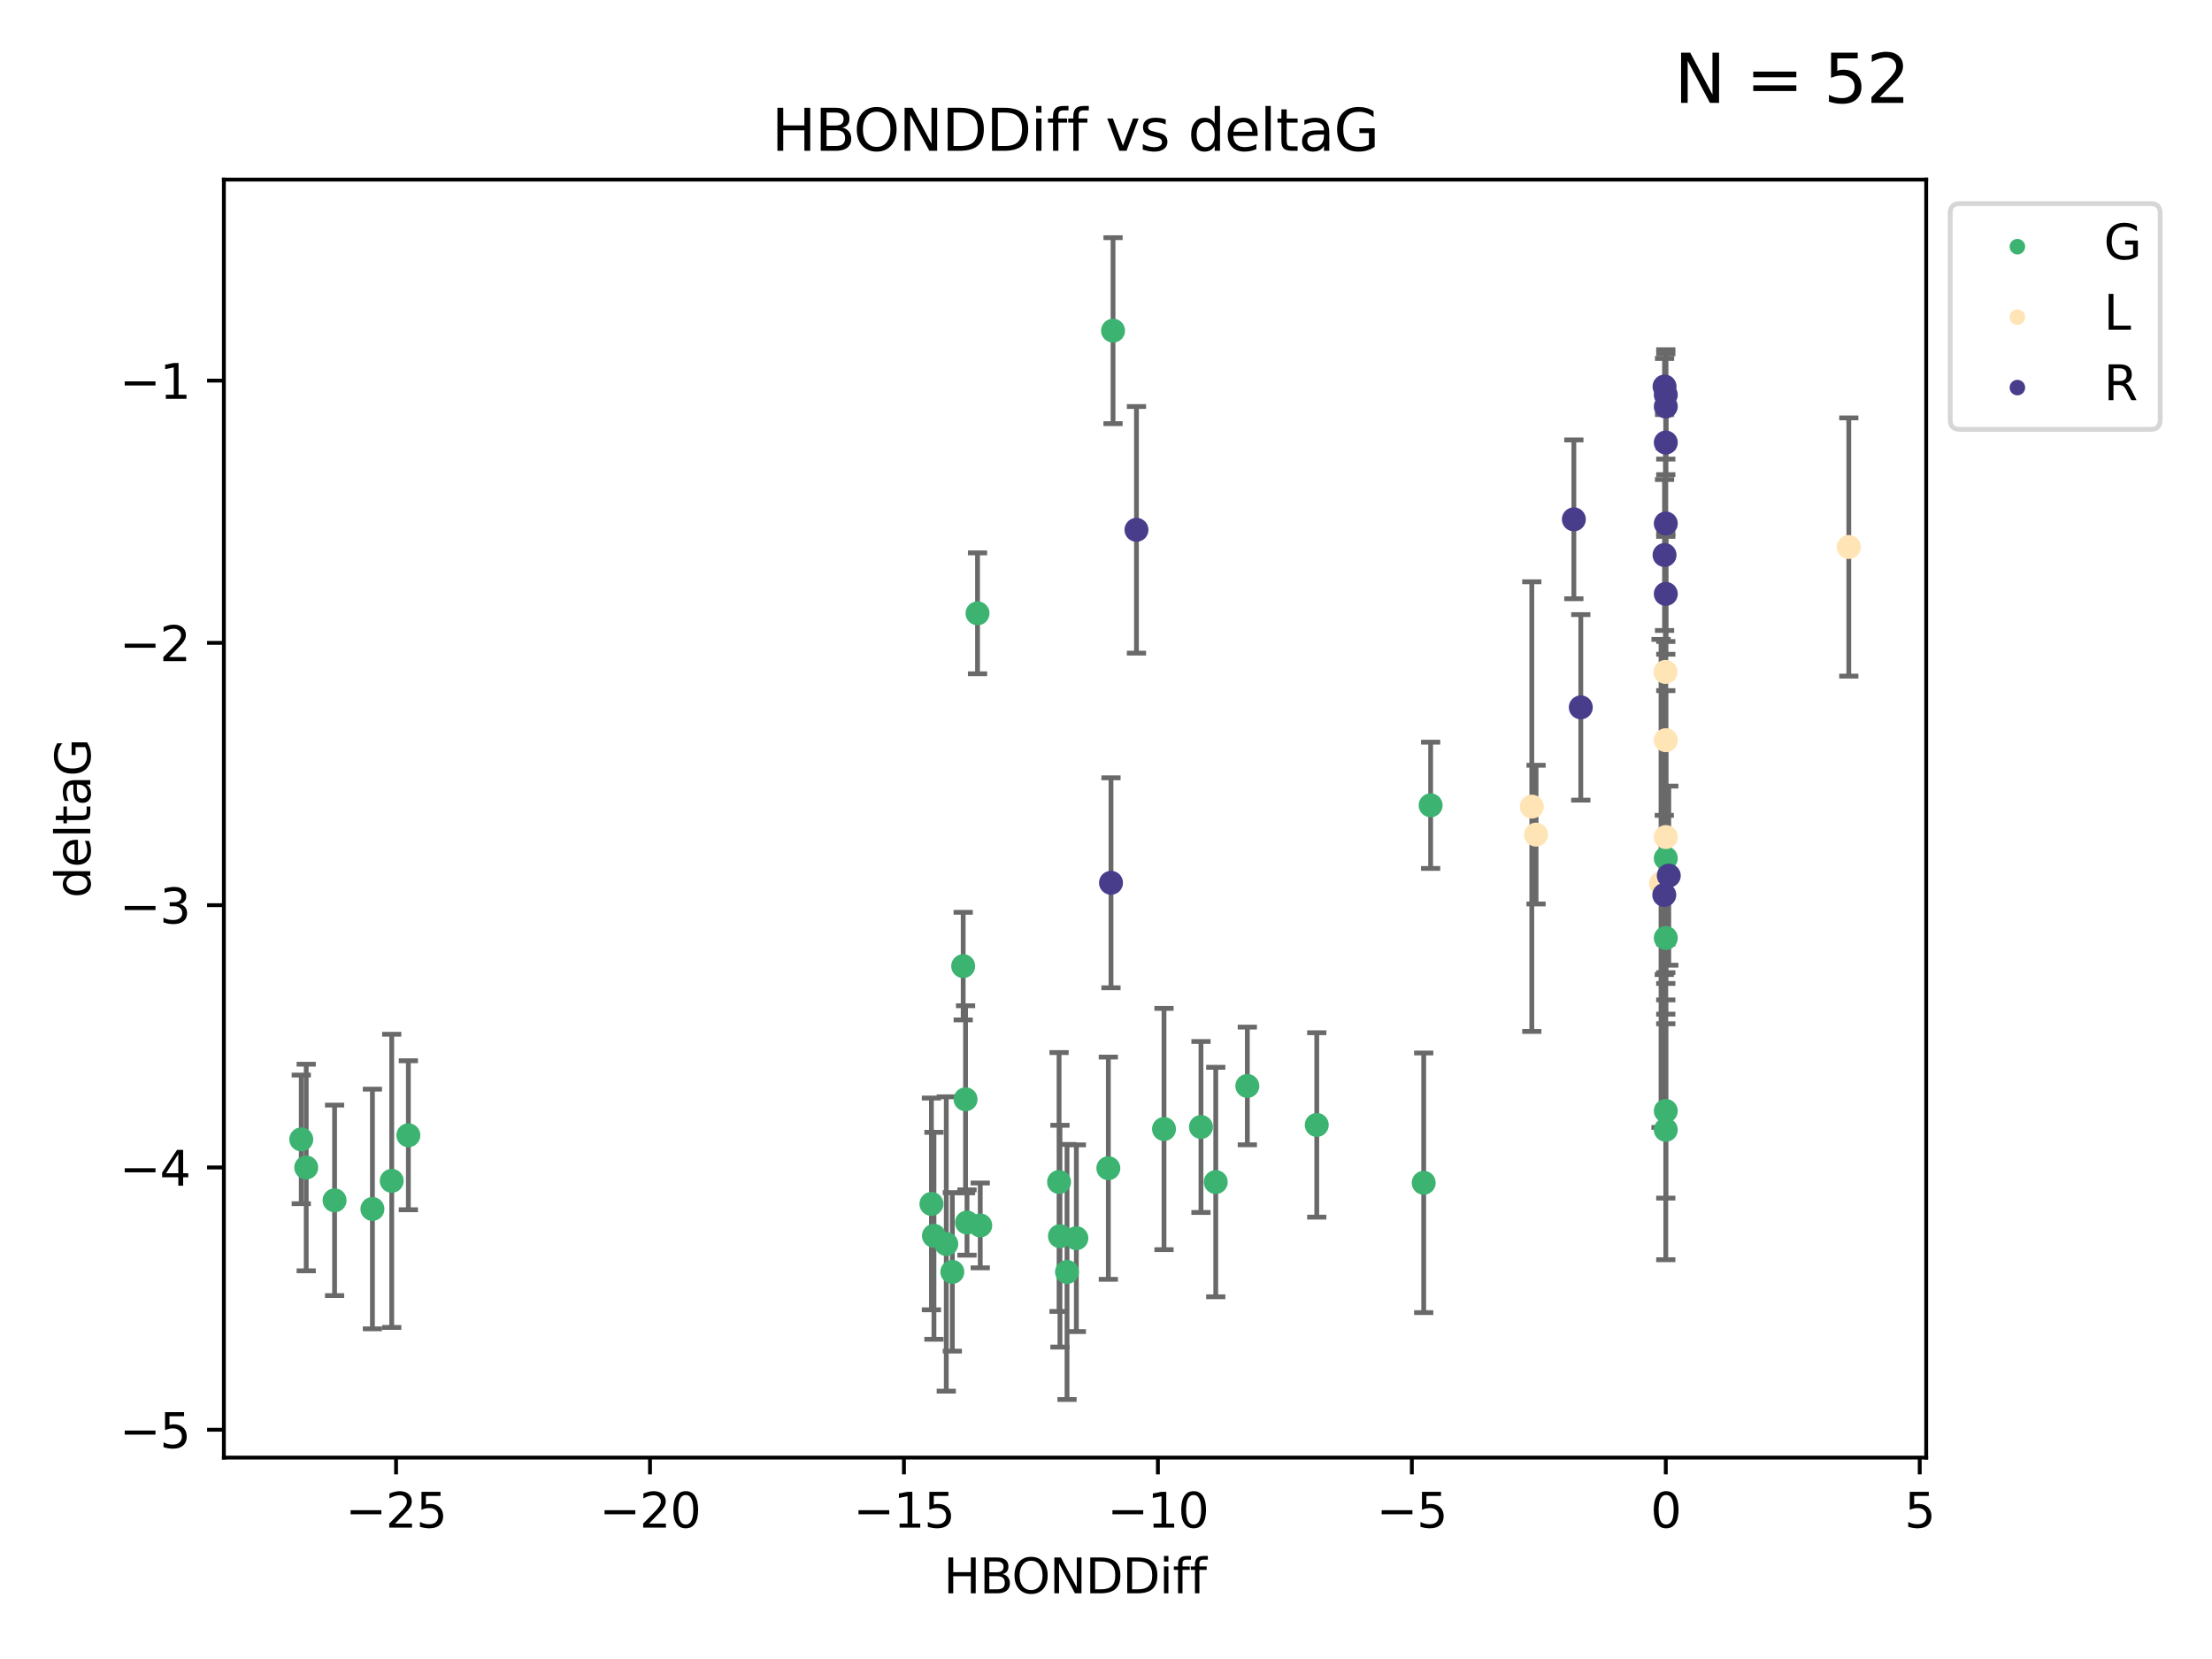 <?xml version="1.0" encoding="utf-8" standalone="no"?>
<!DOCTYPE svg PUBLIC "-//W3C//DTD SVG 1.1//EN"
  "http://www.w3.org/Graphics/SVG/1.1/DTD/svg11.dtd">
<svg xmlns:xlink="http://www.w3.org/1999/xlink" width="460.8pt" height="345.6pt" viewBox="0 0 460.8 345.6" xmlns="http://www.w3.org/2000/svg" version="1.1">
 <defs>
  <style type="text/css">*{stroke-linejoin: round; stroke-linecap: butt}</style>
 </defs>
 <g id="figure_1">
  <g id="patch_1">
   <path d="M 0 345.6 
L 460.8 345.6 
L 460.8 0 
L 0 0 
z
" style="fill: #ffffff"/>
  </g>
  <g id="axes_1">
   <g id="patch_2">
    <path d="M 46.64 303.64 
L 401.26 303.64 
L 401.26 37.411 
L 46.64 37.411 
z
" style="fill: #ffffff"/>
   </g>
   <g id="PathCollection_1">
    <defs>
     <path id="mf511c55f0f" d="M 0 1.118 
C 0.297 1.118 0.581 1 0.791 0.791 
C 1 0.581 1.118 0.297 1.118 0 
C 1.118 -0.297 1 -0.581 0.791 -0.791 
C 0.581 -1 0.297 -1.118 0 -1.118 
C -0.297 -1.118 -0.581 -1 -0.791 -0.791 
C -1 -0.581 -1.118 -0.297 -1.118 0 
C -1.118 0.297 -1 0.581 -0.791 0.791 
C -0.581 1 -0.297 1.118 0 1.118 
z
" style="stroke: #3cb371"/>
    </defs>
    <g clip-path="url(#pb06ba041ea)">
     <use xlink:href="#mf511c55f0f" x="222.281" y="264.972" style="fill: #3cb371; stroke: #3cb371"/>
     <use xlink:href="#mf511c55f0f" x="230.888" y="243.357" style="fill: #3cb371; stroke: #3cb371"/>
     <use xlink:href="#mf511c55f0f" x="69.7" y="250.055" style="fill: #3cb371; stroke: #3cb371"/>
     <use xlink:href="#mf511c55f0f" x="197.127" y="259.141" style="fill: #3cb371; stroke: #3cb371"/>
     <use xlink:href="#mf511c55f0f" x="194.56" y="257.437" style="fill: #3cb371; stroke: #3cb371"/>
     <use xlink:href="#mf511c55f0f" x="85.069" y="236.494" style="fill: #3cb371; stroke: #3cb371"/>
     <use xlink:href="#mf511c55f0f" x="81.604" y="245.992" style="fill: #3cb371; stroke: #3cb371"/>
     <use xlink:href="#mf511c55f0f" x="77.582" y="251.854" style="fill: #3cb371; stroke: #3cb371"/>
     <use xlink:href="#mf511c55f0f" x="242.485" y="235.195" style="fill: #3cb371; stroke: #3cb371"/>
     <use xlink:href="#mf511c55f0f" x="220.808" y="257.518" style="fill: #3cb371; stroke: #3cb371"/>
     <use xlink:href="#mf511c55f0f" x="220.622" y="246.229" style="fill: #3cb371; stroke: #3cb371"/>
     <use xlink:href="#mf511c55f0f" x="204.204" y="255.28" style="fill: #3cb371; stroke: #3cb371"/>
     <use xlink:href="#mf511c55f0f" x="224.224" y="257.942" style="fill: #3cb371; stroke: #3cb371"/>
     <use xlink:href="#mf511c55f0f" x="231.867" y="68.883" style="fill: #3cb371; stroke: #3cb371"/>
     <use xlink:href="#mf511c55f0f" x="201.444" y="254.674" style="fill: #3cb371; stroke: #3cb371"/>
     <use xlink:href="#mf511c55f0f" x="253.264" y="246.241" style="fill: #3cb371; stroke: #3cb371"/>
     <use xlink:href="#mf511c55f0f" x="198.387" y="264.956" style="fill: #3cb371; stroke: #3cb371"/>
     <use xlink:href="#mf511c55f0f" x="250.185" y="234.768" style="fill: #3cb371; stroke: #3cb371"/>
     <use xlink:href="#mf511c55f0f" x="200.65" y="201.259" style="fill: #3cb371; stroke: #3cb371"/>
     <use xlink:href="#mf511c55f0f" x="194.036" y="250.798" style="fill: #3cb371; stroke: #3cb371"/>
     <use xlink:href="#mf511c55f0f" x="201.144" y="229.002" style="fill: #3cb371; stroke: #3cb371"/>
     <use xlink:href="#mf511c55f0f" x="62.759" y="237.354" style="fill: #3cb371; stroke: #3cb371"/>
     <use xlink:href="#mf511c55f0f" x="63.791" y="243.213" style="fill: #3cb371; stroke: #3cb371"/>
     <use xlink:href="#mf511c55f0f" x="203.638" y="127.765" style="fill: #3cb371; stroke: #3cb371"/>
     <use xlink:href="#mf511c55f0f" x="259.844" y="226.223" style="fill: #3cb371; stroke: #3cb371"/>
     <use xlink:href="#mf511c55f0f" x="298.029" y="167.759" style="fill: #3cb371; stroke: #3cb371"/>
     <use xlink:href="#mf511c55f0f" x="347.014" y="195.399" style="fill: #3cb371; stroke: #3cb371"/>
     <use xlink:href="#mf511c55f0f" x="274.306" y="234.344" style="fill: #3cb371; stroke: #3cb371"/>
     <use xlink:href="#mf511c55f0f" x="347.014" y="178.803" style="fill: #3cb371; stroke: #3cb371"/>
     <use xlink:href="#mf511c55f0f" x="347.014" y="235.362" style="fill: #3cb371; stroke: #3cb371"/>
     <use xlink:href="#mf511c55f0f" x="296.584" y="246.397" style="fill: #3cb371; stroke: #3cb371"/>
     <use xlink:href="#mf511c55f0f" x="347.014" y="231.428" style="fill: #3cb371; stroke: #3cb371"/>
    </g>
   </g>
   <g id="PathCollection_2">
    <defs>
     <path id="m16fa4eb7bd" d="M 0 1.118 
C 0.297 1.118 0.581 1 0.791 0.791 
C 1 0.581 1.118 0.297 1.118 0 
C 1.118 -0.297 1 -0.581 0.791 -0.791 
C 0.581 -1 0.297 -1.118 0 -1.118 
C -0.297 -1.118 -0.581 -1 -0.791 -0.791 
C -1 -0.581 -1.118 -0.297 -1.118 0 
C -1.118 0.297 -1 0.581 -0.791 0.791 
C -0.581 1 -0.297 1.118 0 1.118 
z
" style="stroke: #ffe4b5"/>
    </defs>
    <g clip-path="url(#pb06ba041ea)">
     <use xlink:href="#m16fa4eb7bd" x="319.988" y="173.867" style="fill: #ffe4b5; stroke: #ffe4b5"/>
     <use xlink:href="#m16fa4eb7bd" x="319.103" y="168.033" style="fill: #ffe4b5; stroke: #ffe4b5"/>
     <use xlink:href="#m16fa4eb7bd" x="385.141" y="113.949" style="fill: #ffe4b5; stroke: #ffe4b5"/>
     <use xlink:href="#m16fa4eb7bd" x="346.948" y="139.975" style="fill: #ffe4b5; stroke: #ffe4b5"/>
     <use xlink:href="#m16fa4eb7bd" x="347.014" y="174.371" style="fill: #ffe4b5; stroke: #ffe4b5"/>
     <use xlink:href="#m16fa4eb7bd" x="346.024" y="184.029" style="fill: #ffe4b5; stroke: #ffe4b5"/>
     <use xlink:href="#m16fa4eb7bd" x="347.014" y="154.198" style="fill: #ffe4b5; stroke: #ffe4b5"/>
    </g>
   </g>
   <g id="PathCollection_3">
    <defs>
     <path id="m92fb826545" d="M 0 1.118 
C 0.297 1.118 0.581 1 0.791 0.791 
C 1 0.581 1.118 0.297 1.118 0 
C 1.118 -0.297 1 -0.581 0.791 -0.791 
C 0.581 -1 0.297 -1.118 0 -1.118 
C -0.297 -1.118 -0.581 -1 -0.791 -0.791 
C -1 -0.581 -1.118 -0.297 -1.118 0 
C -1.118 0.297 -1 0.581 -0.791 0.791 
C -0.581 1 -0.297 1.118 0 1.118 
z
" style="stroke: #483d8b"/>
    </defs>
    <g clip-path="url(#pb06ba041ea)">
     <use xlink:href="#m92fb826545" x="347.014" y="123.719" style="fill: #483d8b; stroke: #483d8b"/>
     <use xlink:href="#m92fb826545" x="231.442" y="183.902" style="fill: #483d8b; stroke: #483d8b"/>
     <use xlink:href="#m92fb826545" x="346.756" y="80.519" style="fill: #483d8b; stroke: #483d8b"/>
     <use xlink:href="#m92fb826545" x="236.746" y="110.37" style="fill: #483d8b; stroke: #483d8b"/>
     <use xlink:href="#m92fb826545" x="346.755" y="115.619" style="fill: #483d8b; stroke: #483d8b"/>
     <use xlink:href="#m92fb826545" x="347.014" y="84.676" style="fill: #483d8b; stroke: #483d8b"/>
     <use xlink:href="#m92fb826545" x="327.863" y="108.187" style="fill: #483d8b; stroke: #483d8b"/>
     <use xlink:href="#m92fb826545" x="347.636" y="182.412" style="fill: #483d8b; stroke: #483d8b"/>
     <use xlink:href="#m92fb826545" x="347.014" y="92.189" style="fill: #483d8b; stroke: #483d8b"/>
     <use xlink:href="#m92fb826545" x="347.014" y="82.238" style="fill: #483d8b; stroke: #483d8b"/>
     <use xlink:href="#m92fb826545" x="329.309" y="147.356" style="fill: #483d8b; stroke: #483d8b"/>
     <use xlink:href="#m92fb826545" x="347.014" y="109.055" style="fill: #483d8b; stroke: #483d8b"/>
     <use xlink:href="#m92fb826545" x="346.702" y="186.434" style="fill: #483d8b; stroke: #483d8b"/>
    </g>
   </g>
   <g id="matplotlib.axis_1">
    <g id="xtick_1">
     <g id="line2d_1">
      <defs>
       <path id="md3ec611fc7" d="M 0 0 
L 0 3.5 
" style="stroke: #000000; stroke-width: 0.8"/>
      </defs>
      <g>
       <use xlink:href="#md3ec611fc7" x="82.506" y="303.64" style="stroke: #000000; stroke-width: 0.8"/>
      </g>
     </g>
     <g id="text_1">
      <!-- −25 -->
      <g transform="translate(71.954 318.238)scale(0.1 -0.1)">
       <defs>
        <path id="DejaVuSans-2212" d="M 678 2272 
L 4684 2272 
L 4684 1741 
L 678 1741 
L 678 2272 
z
" transform="scale(0.016)"/>
        <path id="DejaVuSans-32" d="M 1228 531 
L 3431 531 
L 3431 0 
L 469 0 
L 469 531 
Q 828 903 1448 1529 
Q 2069 2156 2228 2338 
Q 2531 2678 2651 2914 
Q 2772 3150 2772 3378 
Q 2772 3750 2511 3984 
Q 2250 4219 1831 4219 
Q 1534 4219 1204 4116 
Q 875 4013 500 3803 
L 500 4441 
Q 881 4594 1212 4672 
Q 1544 4750 1819 4750 
Q 2544 4750 2975 4387 
Q 3406 4025 3406 3419 
Q 3406 3131 3298 2873 
Q 3191 2616 2906 2266 
Q 2828 2175 2409 1742 
Q 1991 1309 1228 531 
z
" transform="scale(0.016)"/>
        <path id="DejaVuSans-35" d="M 691 4666 
L 3169 4666 
L 3169 4134 
L 1269 4134 
L 1269 2991 
Q 1406 3038 1543 3061 
Q 1681 3084 1819 3084 
Q 2600 3084 3056 2656 
Q 3513 2228 3513 1497 
Q 3513 744 3044 326 
Q 2575 -91 1722 -91 
Q 1428 -91 1123 -41 
Q 819 9 494 109 
L 494 744 
Q 775 591 1075 516 
Q 1375 441 1709 441 
Q 2250 441 2565 725 
Q 2881 1009 2881 1497 
Q 2881 1984 2565 2268 
Q 2250 2553 1709 2553 
Q 1456 2553 1204 2497 
Q 953 2441 691 2322 
L 691 4666 
z
" transform="scale(0.016)"/>
       </defs>
       <use xlink:href="#DejaVuSans-2212"/>
       <use xlink:href="#DejaVuSans-32" x="83.789"/>
       <use xlink:href="#DejaVuSans-35" x="147.412"/>
      </g>
     </g>
    </g>
    <g id="xtick_2">
     <g id="line2d_2">
      <g>
       <use xlink:href="#md3ec611fc7" x="135.408" y="303.64" style="stroke: #000000; stroke-width: 0.8"/>
      </g>
     </g>
     <g id="text_2">
      <!-- −20 -->
      <g transform="translate(124.855 318.238)scale(0.1 -0.1)">
       <defs>
        <path id="DejaVuSans-30" d="M 2034 4250 
Q 1547 4250 1301 3770 
Q 1056 3291 1056 2328 
Q 1056 1369 1301 889 
Q 1547 409 2034 409 
Q 2525 409 2770 889 
Q 3016 1369 3016 2328 
Q 3016 3291 2770 3770 
Q 2525 4250 2034 4250 
z
M 2034 4750 
Q 2819 4750 3233 4129 
Q 3647 3509 3647 2328 
Q 3647 1150 3233 529 
Q 2819 -91 2034 -91 
Q 1250 -91 836 529 
Q 422 1150 422 2328 
Q 422 3509 836 4129 
Q 1250 4750 2034 4750 
z
" transform="scale(0.016)"/>
       </defs>
       <use xlink:href="#DejaVuSans-2212"/>
       <use xlink:href="#DejaVuSans-32" x="83.789"/>
       <use xlink:href="#DejaVuSans-30" x="147.412"/>
      </g>
     </g>
    </g>
    <g id="xtick_3">
     <g id="line2d_3">
      <g>
       <use xlink:href="#md3ec611fc7" x="188.309" y="303.64" style="stroke: #000000; stroke-width: 0.8"/>
      </g>
     </g>
     <g id="text_3">
      <!-- −15 -->
      <g transform="translate(177.757 318.238)scale(0.1 -0.1)">
       <defs>
        <path id="DejaVuSans-31" d="M 794 531 
L 1825 531 
L 1825 4091 
L 703 3866 
L 703 4441 
L 1819 4666 
L 2450 4666 
L 2450 531 
L 3481 531 
L 3481 0 
L 794 0 
L 794 531 
z
" transform="scale(0.016)"/>
       </defs>
       <use xlink:href="#DejaVuSans-2212"/>
       <use xlink:href="#DejaVuSans-31" x="83.789"/>
       <use xlink:href="#DejaVuSans-35" x="147.412"/>
      </g>
     </g>
    </g>
    <g id="xtick_4">
     <g id="line2d_4">
      <g>
       <use xlink:href="#md3ec611fc7" x="241.211" y="303.64" style="stroke: #000000; stroke-width: 0.8"/>
      </g>
     </g>
     <g id="text_4">
      <!-- −10 -->
      <g transform="translate(230.658 318.238)scale(0.1 -0.1)">
       <use xlink:href="#DejaVuSans-2212"/>
       <use xlink:href="#DejaVuSans-31" x="83.789"/>
       <use xlink:href="#DejaVuSans-30" x="147.412"/>
      </g>
     </g>
    </g>
    <g id="xtick_5">
     <g id="line2d_5">
      <g>
       <use xlink:href="#md3ec611fc7" x="294.112" y="303.64" style="stroke: #000000; stroke-width: 0.8"/>
      </g>
     </g>
     <g id="text_5">
      <!-- −5 -->
      <g transform="translate(286.741 318.238)scale(0.1 -0.1)">
       <use xlink:href="#DejaVuSans-2212"/>
       <use xlink:href="#DejaVuSans-35" x="83.789"/>
      </g>
     </g>
    </g>
    <g id="xtick_6">
     <g id="line2d_6">
      <g>
       <use xlink:href="#md3ec611fc7" x="347.014" y="303.64" style="stroke: #000000; stroke-width: 0.8"/>
      </g>
     </g>
     <g id="text_6">
      <!-- 0 -->
      <g transform="translate(343.832 318.238)scale(0.1 -0.1)">
       <use xlink:href="#DejaVuSans-30"/>
      </g>
     </g>
    </g>
    <g id="xtick_7">
     <g id="line2d_7">
      <g>
       <use xlink:href="#md3ec611fc7" x="399.915" y="303.64" style="stroke: #000000; stroke-width: 0.8"/>
      </g>
     </g>
     <g id="text_7">
      <!-- 5 -->
      <g transform="translate(396.734 318.238)scale(0.1 -0.1)">
       <use xlink:href="#DejaVuSans-35"/>
      </g>
     </g>
    </g>
    <g id="text_8">
     <!-- HBONDDiff -->
     <g transform="translate(196.561 331.917)scale(0.1 -0.1)">
      <defs>
       <path id="DejaVuSans-48" d="M 628 4666 
L 1259 4666 
L 1259 2753 
L 3553 2753 
L 3553 4666 
L 4184 4666 
L 4184 0 
L 3553 0 
L 3553 2222 
L 1259 2222 
L 1259 0 
L 628 0 
L 628 4666 
z
" transform="scale(0.016)"/>
       <path id="DejaVuSans-42" d="M 1259 2228 
L 1259 519 
L 2272 519 
Q 2781 519 3026 730 
Q 3272 941 3272 1375 
Q 3272 1813 3026 2020 
Q 2781 2228 2272 2228 
L 1259 2228 
z
M 1259 4147 
L 1259 2741 
L 2194 2741 
Q 2656 2741 2882 2914 
Q 3109 3088 3109 3444 
Q 3109 3797 2882 3972 
Q 2656 4147 2194 4147 
L 1259 4147 
z
M 628 4666 
L 2241 4666 
Q 2963 4666 3353 4366 
Q 3744 4066 3744 3513 
Q 3744 3084 3544 2831 
Q 3344 2578 2956 2516 
Q 3422 2416 3680 2098 
Q 3938 1781 3938 1306 
Q 3938 681 3513 340 
Q 3088 0 2303 0 
L 628 0 
L 628 4666 
z
" transform="scale(0.016)"/>
       <path id="DejaVuSans-4f" d="M 2522 4238 
Q 1834 4238 1429 3725 
Q 1025 3213 1025 2328 
Q 1025 1447 1429 934 
Q 1834 422 2522 422 
Q 3209 422 3611 934 
Q 4013 1447 4013 2328 
Q 4013 3213 3611 3725 
Q 3209 4238 2522 4238 
z
M 2522 4750 
Q 3503 4750 4090 4092 
Q 4678 3434 4678 2328 
Q 4678 1225 4090 567 
Q 3503 -91 2522 -91 
Q 1538 -91 948 565 
Q 359 1222 359 2328 
Q 359 3434 948 4092 
Q 1538 4750 2522 4750 
z
" transform="scale(0.016)"/>
       <path id="DejaVuSans-4e" d="M 628 4666 
L 1478 4666 
L 3547 763 
L 3547 4666 
L 4159 4666 
L 4159 0 
L 3309 0 
L 1241 3903 
L 1241 0 
L 628 0 
L 628 4666 
z
" transform="scale(0.016)"/>
       <path id="DejaVuSans-44" d="M 1259 4147 
L 1259 519 
L 2022 519 
Q 2988 519 3436 956 
Q 3884 1394 3884 2338 
Q 3884 3275 3436 3711 
Q 2988 4147 2022 4147 
L 1259 4147 
z
M 628 4666 
L 1925 4666 
Q 3281 4666 3915 4102 
Q 4550 3538 4550 2338 
Q 4550 1131 3912 565 
Q 3275 0 1925 0 
L 628 0 
L 628 4666 
z
" transform="scale(0.016)"/>
       <path id="DejaVuSans-69" d="M 603 3500 
L 1178 3500 
L 1178 0 
L 603 0 
L 603 3500 
z
M 603 4863 
L 1178 4863 
L 1178 4134 
L 603 4134 
L 603 4863 
z
" transform="scale(0.016)"/>
       <path id="DejaVuSans-66" d="M 2375 4863 
L 2375 4384 
L 1825 4384 
Q 1516 4384 1395 4259 
Q 1275 4134 1275 3809 
L 1275 3500 
L 2222 3500 
L 2222 3053 
L 1275 3053 
L 1275 0 
L 697 0 
L 697 3053 
L 147 3053 
L 147 3500 
L 697 3500 
L 697 3744 
Q 697 4328 969 4595 
Q 1241 4863 1831 4863 
L 2375 4863 
z
" transform="scale(0.016)"/>
      </defs>
      <use xlink:href="#DejaVuSans-48"/>
      <use xlink:href="#DejaVuSans-42" x="75.195"/>
      <use xlink:href="#DejaVuSans-4f" x="142.049"/>
      <use xlink:href="#DejaVuSans-4e" x="220.76"/>
      <use xlink:href="#DejaVuSans-44" x="295.564"/>
      <use xlink:href="#DejaVuSans-44" x="372.566"/>
      <use xlink:href="#DejaVuSans-69" x="449.568"/>
      <use xlink:href="#DejaVuSans-66" x="477.352"/>
      <use xlink:href="#DejaVuSans-66" x="512.557"/>
     </g>
    </g>
   </g>
   <g id="matplotlib.axis_2">
    <g id="ytick_1">
     <g id="line2d_8">
      <defs>
       <path id="m607bf477f4" d="M 0 0 
L -3.5 0 
" style="stroke: #000000; stroke-width: 0.8"/>
      </defs>
      <g>
       <use xlink:href="#m607bf477f4" x="46.64" y="297.844" style="stroke: #000000; stroke-width: 0.8"/>
      </g>
     </g>
     <g id="text_9">
      <!-- −5 -->
      <g transform="translate(24.898 301.643)scale(0.1 -0.1)">
       <use xlink:href="#DejaVuSans-2212"/>
       <use xlink:href="#DejaVuSans-35" x="83.789"/>
      </g>
     </g>
    </g>
    <g id="ytick_2">
     <g id="line2d_9">
      <g>
       <use xlink:href="#m607bf477f4" x="46.64" y="243.204" style="stroke: #000000; stroke-width: 0.8"/>
      </g>
     </g>
     <g id="text_10">
      <!-- −4 -->
      <g transform="translate(24.898 247.003)scale(0.1 -0.1)">
       <defs>
        <path id="DejaVuSans-34" d="M 2419 4116 
L 825 1625 
L 2419 1625 
L 2419 4116 
z
M 2253 4666 
L 3047 4666 
L 3047 1625 
L 3713 1625 
L 3713 1100 
L 3047 1100 
L 3047 0 
L 2419 0 
L 2419 1100 
L 313 1100 
L 313 1709 
L 2253 4666 
z
" transform="scale(0.016)"/>
       </defs>
       <use xlink:href="#DejaVuSans-2212"/>
       <use xlink:href="#DejaVuSans-34" x="83.789"/>
      </g>
     </g>
    </g>
    <g id="ytick_3">
     <g id="line2d_10">
      <g>
       <use xlink:href="#m607bf477f4" x="46.64" y="188.564" style="stroke: #000000; stroke-width: 0.8"/>
      </g>
     </g>
     <g id="text_11">
      <!-- −3 -->
      <g transform="translate(24.898 192.364)scale(0.1 -0.1)">
       <defs>
        <path id="DejaVuSans-33" d="M 2597 2516 
Q 3050 2419 3304 2112 
Q 3559 1806 3559 1356 
Q 3559 666 3084 287 
Q 2609 -91 1734 -91 
Q 1441 -91 1130 -33 
Q 819 25 488 141 
L 488 750 
Q 750 597 1062 519 
Q 1375 441 1716 441 
Q 2309 441 2620 675 
Q 2931 909 2931 1356 
Q 2931 1769 2642 2001 
Q 2353 2234 1838 2234 
L 1294 2234 
L 1294 2753 
L 1863 2753 
Q 2328 2753 2575 2939 
Q 2822 3125 2822 3475 
Q 2822 3834 2567 4026 
Q 2313 4219 1838 4219 
Q 1578 4219 1281 4162 
Q 984 4106 628 3988 
L 628 4550 
Q 988 4650 1302 4700 
Q 1616 4750 1894 4750 
Q 2613 4750 3031 4423 
Q 3450 4097 3450 3541 
Q 3450 3153 3228 2886 
Q 3006 2619 2597 2516 
z
" transform="scale(0.016)"/>
       </defs>
       <use xlink:href="#DejaVuSans-2212"/>
       <use xlink:href="#DejaVuSans-33" x="83.789"/>
      </g>
     </g>
    </g>
    <g id="ytick_4">
     <g id="line2d_11">
      <g>
       <use xlink:href="#m607bf477f4" x="46.64" y="133.924" style="stroke: #000000; stroke-width: 0.8"/>
      </g>
     </g>
     <g id="text_12">
      <!-- −2 -->
      <g transform="translate(24.898 137.724)scale(0.1 -0.1)">
       <use xlink:href="#DejaVuSans-2212"/>
       <use xlink:href="#DejaVuSans-32" x="83.789"/>
      </g>
     </g>
    </g>
    <g id="ytick_5">
     <g id="line2d_12">
      <g>
       <use xlink:href="#m607bf477f4" x="46.64" y="79.284" style="stroke: #000000; stroke-width: 0.8"/>
      </g>
     </g>
     <g id="text_13">
      <!-- −1 -->
      <g transform="translate(24.898 83.084)scale(0.1 -0.1)">
       <use xlink:href="#DejaVuSans-2212"/>
       <use xlink:href="#DejaVuSans-31" x="83.789"/>
      </g>
     </g>
    </g>
    <g id="text_14">
     <!-- deltaG -->
     <g transform="translate(18.818 187.064)rotate(-90)scale(0.1 -0.1)">
      <defs>
       <path id="DejaVuSans-64" d="M 2906 2969 
L 2906 4863 
L 3481 4863 
L 3481 0 
L 2906 0 
L 2906 525 
Q 2725 213 2448 61 
Q 2172 -91 1784 -91 
Q 1150 -91 751 415 
Q 353 922 353 1747 
Q 353 2572 751 3078 
Q 1150 3584 1784 3584 
Q 2172 3584 2448 3432 
Q 2725 3281 2906 2969 
z
M 947 1747 
Q 947 1113 1208 752 
Q 1469 391 1925 391 
Q 2381 391 2643 752 
Q 2906 1113 2906 1747 
Q 2906 2381 2643 2742 
Q 2381 3103 1925 3103 
Q 1469 3103 1208 2742 
Q 947 2381 947 1747 
z
" transform="scale(0.016)"/>
       <path id="DejaVuSans-65" d="M 3597 1894 
L 3597 1613 
L 953 1613 
Q 991 1019 1311 708 
Q 1631 397 2203 397 
Q 2534 397 2845 478 
Q 3156 559 3463 722 
L 3463 178 
Q 3153 47 2828 -22 
Q 2503 -91 2169 -91 
Q 1331 -91 842 396 
Q 353 884 353 1716 
Q 353 2575 817 3079 
Q 1281 3584 2069 3584 
Q 2775 3584 3186 3129 
Q 3597 2675 3597 1894 
z
M 3022 2063 
Q 3016 2534 2758 2815 
Q 2500 3097 2075 3097 
Q 1594 3097 1305 2825 
Q 1016 2553 972 2059 
L 3022 2063 
z
" transform="scale(0.016)"/>
       <path id="DejaVuSans-6c" d="M 603 4863 
L 1178 4863 
L 1178 0 
L 603 0 
L 603 4863 
z
" transform="scale(0.016)"/>
       <path id="DejaVuSans-74" d="M 1172 4494 
L 1172 3500 
L 2356 3500 
L 2356 3053 
L 1172 3053 
L 1172 1153 
Q 1172 725 1289 603 
Q 1406 481 1766 481 
L 2356 481 
L 2356 0 
L 1766 0 
Q 1100 0 847 248 
Q 594 497 594 1153 
L 594 3053 
L 172 3053 
L 172 3500 
L 594 3500 
L 594 4494 
L 1172 4494 
z
" transform="scale(0.016)"/>
       <path id="DejaVuSans-61" d="M 2194 1759 
Q 1497 1759 1228 1600 
Q 959 1441 959 1056 
Q 959 750 1161 570 
Q 1363 391 1709 391 
Q 2188 391 2477 730 
Q 2766 1069 2766 1631 
L 2766 1759 
L 2194 1759 
z
M 3341 1997 
L 3341 0 
L 2766 0 
L 2766 531 
Q 2569 213 2275 61 
Q 1981 -91 1556 -91 
Q 1019 -91 701 211 
Q 384 513 384 1019 
Q 384 1609 779 1909 
Q 1175 2209 1959 2209 
L 2766 2209 
L 2766 2266 
Q 2766 2663 2505 2880 
Q 2244 3097 1772 3097 
Q 1472 3097 1187 3025 
Q 903 2953 641 2809 
L 641 3341 
Q 956 3463 1253 3523 
Q 1550 3584 1831 3584 
Q 2591 3584 2966 3190 
Q 3341 2797 3341 1997 
z
" transform="scale(0.016)"/>
       <path id="DejaVuSans-47" d="M 3809 666 
L 3809 1919 
L 2778 1919 
L 2778 2438 
L 4434 2438 
L 4434 434 
Q 4069 175 3628 42 
Q 3188 -91 2688 -91 
Q 1594 -91 976 548 
Q 359 1188 359 2328 
Q 359 3472 976 4111 
Q 1594 4750 2688 4750 
Q 3144 4750 3555 4637 
Q 3966 4525 4313 4306 
L 4313 3634 
Q 3963 3931 3569 4081 
Q 3175 4231 2741 4231 
Q 1884 4231 1454 3753 
Q 1025 3275 1025 2328 
Q 1025 1384 1454 906 
Q 1884 428 2741 428 
Q 3075 428 3337 486 
Q 3600 544 3809 666 
z
" transform="scale(0.016)"/>
      </defs>
      <use xlink:href="#DejaVuSans-64"/>
      <use xlink:href="#DejaVuSans-65" x="63.477"/>
      <use xlink:href="#DejaVuSans-6c" x="125"/>
      <use xlink:href="#DejaVuSans-74" x="152.783"/>
      <use xlink:href="#DejaVuSans-61" x="191.992"/>
      <use xlink:href="#DejaVuSans-47" x="253.271"/>
     </g>
    </g>
   </g>
   <g id="LineCollection_1">
    <path d="M 222.281 291.539 
L 222.281 238.405 
" clip-path="url(#pb06ba041ea)" style="fill: none; stroke: #696969"/>
    <path d="M 230.888 266.51 
L 230.888 220.204 
" clip-path="url(#pb06ba041ea)" style="fill: none; stroke: #696969"/>
    <path d="M 69.7 269.901 
L 69.7 230.209 
" clip-path="url(#pb06ba041ea)" style="fill: none; stroke: #696969"/>
    <path d="M 197.127 289.801 
L 197.127 228.482 
" clip-path="url(#pb06ba041ea)" style="fill: none; stroke: #696969"/>
    <path d="M 194.56 278.993 
L 194.56 235.88 
" clip-path="url(#pb06ba041ea)" style="fill: none; stroke: #696969"/>
    <path d="M 85.069 252.013 
L 85.069 220.976 
" clip-path="url(#pb06ba041ea)" style="fill: none; stroke: #696969"/>
    <path d="M 81.604 276.528 
L 81.604 215.456 
" clip-path="url(#pb06ba041ea)" style="fill: none; stroke: #696969"/>
    <path d="M 77.582 276.82 
L 77.582 226.888 
" clip-path="url(#pb06ba041ea)" style="fill: none; stroke: #696969"/>
    <path d="M 242.485 260.326 
L 242.485 210.065 
" clip-path="url(#pb06ba041ea)" style="fill: none; stroke: #696969"/>
    <path d="M 220.808 280.619 
L 220.808 234.417 
" clip-path="url(#pb06ba041ea)" style="fill: none; stroke: #696969"/>
    <path d="M 220.622 273.192 
L 220.622 219.267 
" clip-path="url(#pb06ba041ea)" style="fill: none; stroke: #696969"/>
    <path d="M 204.204 264.116 
L 204.204 246.445 
" clip-path="url(#pb06ba041ea)" style="fill: none; stroke: #696969"/>
    <path d="M 224.224 277.391 
L 224.224 238.493 
" clip-path="url(#pb06ba041ea)" style="fill: none; stroke: #696969"/>
    <path d="M 231.867 88.254 
L 231.867 49.513 
" clip-path="url(#pb06ba041ea)" style="fill: none; stroke: #696969"/>
    <path d="M 201.444 261.477 
L 201.444 247.87 
" clip-path="url(#pb06ba041ea)" style="fill: none; stroke: #696969"/>
    <path d="M 253.264 270.142 
L 253.264 222.34 
" clip-path="url(#pb06ba041ea)" style="fill: none; stroke: #696969"/>
    <path d="M 198.387 281.463 
L 198.387 248.45 
" clip-path="url(#pb06ba041ea)" style="fill: none; stroke: #696969"/>
    <path d="M 250.185 252.578 
L 250.185 216.959 
" clip-path="url(#pb06ba041ea)" style="fill: none; stroke: #696969"/>
    <path d="M 200.65 212.466 
L 200.65 190.051 
" clip-path="url(#pb06ba041ea)" style="fill: none; stroke: #696969"/>
    <path d="M 194.036 272.857 
L 194.036 228.74 
" clip-path="url(#pb06ba041ea)" style="fill: none; stroke: #696969"/>
    <path d="M 201.144 248.489 
L 201.144 209.516 
" clip-path="url(#pb06ba041ea)" style="fill: none; stroke: #696969"/>
    <path d="M 62.759 250.753 
L 62.759 223.954 
" clip-path="url(#pb06ba041ea)" style="fill: none; stroke: #696969"/>
    <path d="M 63.791 264.733 
L 63.791 221.693 
" clip-path="url(#pb06ba041ea)" style="fill: none; stroke: #696969"/>
    <path d="M 203.638 140.357 
L 203.638 115.174 
" clip-path="url(#pb06ba041ea)" style="fill: none; stroke: #696969"/>
    <path d="M 259.844 238.478 
L 259.844 213.969 
" clip-path="url(#pb06ba041ea)" style="fill: none; stroke: #696969"/>
    <path d="M 298.029 180.911 
L 298.029 154.608 
" clip-path="url(#pb06ba041ea)" style="fill: none; stroke: #696969"/>
    <path d="M 347.014 211.267 
L 347.014 179.53 
" clip-path="url(#pb06ba041ea)" style="fill: none; stroke: #696969"/>
    <path d="M 274.306 253.55 
L 274.306 215.138 
" clip-path="url(#pb06ba041ea)" style="fill: none; stroke: #696969"/>
    <path d="M 347.014 202.627 
L 347.014 154.978 
" clip-path="url(#pb06ba041ea)" style="fill: none; stroke: #696969"/>
    <path d="M 347.014 262.421 
L 347.014 208.303 
" clip-path="url(#pb06ba041ea)" style="fill: none; stroke: #696969"/>
    <path d="M 296.584 273.437 
L 296.584 219.357 
" clip-path="url(#pb06ba041ea)" style="fill: none; stroke: #696969"/>
    <path d="M 347.014 249.586 
L 347.014 213.27 
" clip-path="url(#pb06ba041ea)" style="fill: none; stroke: #696969"/>
   </g>
   <g id="line2d_13">
    <defs>
     <path id="mb3b7ed25fd" d="M 2 0 
L -2 -0 
" style="stroke: #696969"/>
    </defs>
    <g clip-path="url(#pb06ba041ea)">
     <use xlink:href="#mb3b7ed25fd" x="222.281" y="291.539" style="fill: #696969; stroke: #696969"/>
     <use xlink:href="#mb3b7ed25fd" x="230.888" y="266.51" style="fill: #696969; stroke: #696969"/>
     <use xlink:href="#mb3b7ed25fd" x="69.7" y="269.901" style="fill: #696969; stroke: #696969"/>
     <use xlink:href="#mb3b7ed25fd" x="197.127" y="289.801" style="fill: #696969; stroke: #696969"/>
     <use xlink:href="#mb3b7ed25fd" x="194.56" y="278.993" style="fill: #696969; stroke: #696969"/>
     <use xlink:href="#mb3b7ed25fd" x="85.069" y="252.013" style="fill: #696969; stroke: #696969"/>
     <use xlink:href="#mb3b7ed25fd" x="81.604" y="276.528" style="fill: #696969; stroke: #696969"/>
     <use xlink:href="#mb3b7ed25fd" x="77.582" y="276.82" style="fill: #696969; stroke: #696969"/>
     <use xlink:href="#mb3b7ed25fd" x="242.485" y="260.326" style="fill: #696969; stroke: #696969"/>
     <use xlink:href="#mb3b7ed25fd" x="220.808" y="280.619" style="fill: #696969; stroke: #696969"/>
     <use xlink:href="#mb3b7ed25fd" x="220.622" y="273.192" style="fill: #696969; stroke: #696969"/>
     <use xlink:href="#mb3b7ed25fd" x="204.204" y="264.116" style="fill: #696969; stroke: #696969"/>
     <use xlink:href="#mb3b7ed25fd" x="224.224" y="277.391" style="fill: #696969; stroke: #696969"/>
     <use xlink:href="#mb3b7ed25fd" x="231.867" y="88.254" style="fill: #696969; stroke: #696969"/>
     <use xlink:href="#mb3b7ed25fd" x="201.444" y="261.477" style="fill: #696969; stroke: #696969"/>
     <use xlink:href="#mb3b7ed25fd" x="253.264" y="270.142" style="fill: #696969; stroke: #696969"/>
     <use xlink:href="#mb3b7ed25fd" x="198.387" y="281.463" style="fill: #696969; stroke: #696969"/>
     <use xlink:href="#mb3b7ed25fd" x="250.185" y="252.578" style="fill: #696969; stroke: #696969"/>
     <use xlink:href="#mb3b7ed25fd" x="200.65" y="212.466" style="fill: #696969; stroke: #696969"/>
     <use xlink:href="#mb3b7ed25fd" x="194.036" y="272.857" style="fill: #696969; stroke: #696969"/>
     <use xlink:href="#mb3b7ed25fd" x="201.144" y="248.489" style="fill: #696969; stroke: #696969"/>
     <use xlink:href="#mb3b7ed25fd" x="62.759" y="250.753" style="fill: #696969; stroke: #696969"/>
     <use xlink:href="#mb3b7ed25fd" x="63.791" y="264.733" style="fill: #696969; stroke: #696969"/>
     <use xlink:href="#mb3b7ed25fd" x="203.638" y="140.357" style="fill: #696969; stroke: #696969"/>
     <use xlink:href="#mb3b7ed25fd" x="259.844" y="238.478" style="fill: #696969; stroke: #696969"/>
     <use xlink:href="#mb3b7ed25fd" x="298.029" y="180.911" style="fill: #696969; stroke: #696969"/>
     <use xlink:href="#mb3b7ed25fd" x="347.014" y="211.267" style="fill: #696969; stroke: #696969"/>
     <use xlink:href="#mb3b7ed25fd" x="274.306" y="253.55" style="fill: #696969; stroke: #696969"/>
     <use xlink:href="#mb3b7ed25fd" x="347.014" y="202.627" style="fill: #696969; stroke: #696969"/>
     <use xlink:href="#mb3b7ed25fd" x="347.014" y="262.421" style="fill: #696969; stroke: #696969"/>
     <use xlink:href="#mb3b7ed25fd" x="296.584" y="273.437" style="fill: #696969; stroke: #696969"/>
     <use xlink:href="#mb3b7ed25fd" x="347.014" y="249.586" style="fill: #696969; stroke: #696969"/>
    </g>
   </g>
   <g id="line2d_14">
    <g clip-path="url(#pb06ba041ea)">
     <use xlink:href="#mb3b7ed25fd" x="222.281" y="238.405" style="fill: #696969; stroke: #696969"/>
     <use xlink:href="#mb3b7ed25fd" x="230.888" y="220.204" style="fill: #696969; stroke: #696969"/>
     <use xlink:href="#mb3b7ed25fd" x="69.7" y="230.209" style="fill: #696969; stroke: #696969"/>
     <use xlink:href="#mb3b7ed25fd" x="197.127" y="228.482" style="fill: #696969; stroke: #696969"/>
     <use xlink:href="#mb3b7ed25fd" x="194.56" y="235.88" style="fill: #696969; stroke: #696969"/>
     <use xlink:href="#mb3b7ed25fd" x="85.069" y="220.976" style="fill: #696969; stroke: #696969"/>
     <use xlink:href="#mb3b7ed25fd" x="81.604" y="215.456" style="fill: #696969; stroke: #696969"/>
     <use xlink:href="#mb3b7ed25fd" x="77.582" y="226.888" style="fill: #696969; stroke: #696969"/>
     <use xlink:href="#mb3b7ed25fd" x="242.485" y="210.065" style="fill: #696969; stroke: #696969"/>
     <use xlink:href="#mb3b7ed25fd" x="220.808" y="234.417" style="fill: #696969; stroke: #696969"/>
     <use xlink:href="#mb3b7ed25fd" x="220.622" y="219.267" style="fill: #696969; stroke: #696969"/>
     <use xlink:href="#mb3b7ed25fd" x="204.204" y="246.445" style="fill: #696969; stroke: #696969"/>
     <use xlink:href="#mb3b7ed25fd" x="224.224" y="238.493" style="fill: #696969; stroke: #696969"/>
     <use xlink:href="#mb3b7ed25fd" x="231.867" y="49.513" style="fill: #696969; stroke: #696969"/>
     <use xlink:href="#mb3b7ed25fd" x="201.444" y="247.87" style="fill: #696969; stroke: #696969"/>
     <use xlink:href="#mb3b7ed25fd" x="253.264" y="222.34" style="fill: #696969; stroke: #696969"/>
     <use xlink:href="#mb3b7ed25fd" x="198.387" y="248.45" style="fill: #696969; stroke: #696969"/>
     <use xlink:href="#mb3b7ed25fd" x="250.185" y="216.959" style="fill: #696969; stroke: #696969"/>
     <use xlink:href="#mb3b7ed25fd" x="200.65" y="190.051" style="fill: #696969; stroke: #696969"/>
     <use xlink:href="#mb3b7ed25fd" x="194.036" y="228.74" style="fill: #696969; stroke: #696969"/>
     <use xlink:href="#mb3b7ed25fd" x="201.144" y="209.516" style="fill: #696969; stroke: #696969"/>
     <use xlink:href="#mb3b7ed25fd" x="62.759" y="223.954" style="fill: #696969; stroke: #696969"/>
     <use xlink:href="#mb3b7ed25fd" x="63.791" y="221.693" style="fill: #696969; stroke: #696969"/>
     <use xlink:href="#mb3b7ed25fd" x="203.638" y="115.174" style="fill: #696969; stroke: #696969"/>
     <use xlink:href="#mb3b7ed25fd" x="259.844" y="213.969" style="fill: #696969; stroke: #696969"/>
     <use xlink:href="#mb3b7ed25fd" x="298.029" y="154.608" style="fill: #696969; stroke: #696969"/>
     <use xlink:href="#mb3b7ed25fd" x="347.014" y="179.53" style="fill: #696969; stroke: #696969"/>
     <use xlink:href="#mb3b7ed25fd" x="274.306" y="215.138" style="fill: #696969; stroke: #696969"/>
     <use xlink:href="#mb3b7ed25fd" x="347.014" y="154.978" style="fill: #696969; stroke: #696969"/>
     <use xlink:href="#mb3b7ed25fd" x="347.014" y="208.303" style="fill: #696969; stroke: #696969"/>
     <use xlink:href="#mb3b7ed25fd" x="296.584" y="219.357" style="fill: #696969; stroke: #696969"/>
     <use xlink:href="#mb3b7ed25fd" x="347.014" y="213.27" style="fill: #696969; stroke: #696969"/>
    </g>
   </g>
   <g id="LineCollection_2">
    <path d="M 319.988 188.312 
L 319.988 159.422 
" clip-path="url(#pb06ba041ea)" style="fill: none; stroke: #696969"/>
    <path d="M 319.103 214.868 
L 319.103 121.197 
" clip-path="url(#pb06ba041ea)" style="fill: none; stroke: #696969"/>
    <path d="M 385.141 140.845 
L 385.141 87.053 
" clip-path="url(#pb06ba041ea)" style="fill: none; stroke: #696969"/>
    <path d="M 346.948 186.607 
L 346.948 93.342 
" clip-path="url(#pb06ba041ea)" style="fill: none; stroke: #696969"/>
    <path d="M 347.014 204.872 
L 347.014 143.869 
" clip-path="url(#pb06ba041ea)" style="fill: none; stroke: #696969"/>
    <path d="M 346.024 234.864 
L 346.024 133.193 
" clip-path="url(#pb06ba041ea)" style="fill: none; stroke: #696969"/>
    <path d="M 347.014 196.659 
L 347.014 111.737 
" clip-path="url(#pb06ba041ea)" style="fill: none; stroke: #696969"/>
   </g>
   <g id="line2d_15">
    <g clip-path="url(#pb06ba041ea)">
     <use xlink:href="#mb3b7ed25fd" x="319.988" y="188.312" style="fill: #696969; stroke: #696969"/>
     <use xlink:href="#mb3b7ed25fd" x="319.103" y="214.868" style="fill: #696969; stroke: #696969"/>
     <use xlink:href="#mb3b7ed25fd" x="385.141" y="140.845" style="fill: #696969; stroke: #696969"/>
     <use xlink:href="#mb3b7ed25fd" x="346.948" y="186.607" style="fill: #696969; stroke: #696969"/>
     <use xlink:href="#mb3b7ed25fd" x="347.014" y="204.872" style="fill: #696969; stroke: #696969"/>
     <use xlink:href="#mb3b7ed25fd" x="346.024" y="234.864" style="fill: #696969; stroke: #696969"/>
     <use xlink:href="#mb3b7ed25fd" x="347.014" y="196.659" style="fill: #696969; stroke: #696969"/>
    </g>
   </g>
   <g id="line2d_16">
    <g clip-path="url(#pb06ba041ea)">
     <use xlink:href="#mb3b7ed25fd" x="319.988" y="159.422" style="fill: #696969; stroke: #696969"/>
     <use xlink:href="#mb3b7ed25fd" x="319.103" y="121.197" style="fill: #696969; stroke: #696969"/>
     <use xlink:href="#mb3b7ed25fd" x="385.141" y="87.053" style="fill: #696969; stroke: #696969"/>
     <use xlink:href="#mb3b7ed25fd" x="346.948" y="93.342" style="fill: #696969; stroke: #696969"/>
     <use xlink:href="#mb3b7ed25fd" x="347.014" y="143.869" style="fill: #696969; stroke: #696969"/>
     <use xlink:href="#mb3b7ed25fd" x="346.024" y="133.193" style="fill: #696969; stroke: #696969"/>
     <use xlink:href="#mb3b7ed25fd" x="347.014" y="111.737" style="fill: #696969; stroke: #696969"/>
    </g>
   </g>
   <g id="LineCollection_3">
    <path d="M 347.014 136.293 
L 347.014 111.145 
" clip-path="url(#pb06ba041ea)" style="fill: none; stroke: #696969"/>
    <path d="M 231.442 205.775 
L 231.442 162.029 
" clip-path="url(#pb06ba041ea)" style="fill: none; stroke: #696969"/>
    <path d="M 346.756 86.364 
L 346.756 74.673 
" clip-path="url(#pb06ba041ea)" style="fill: none; stroke: #696969"/>
    <path d="M 236.746 136.06 
L 236.746 84.68 
" clip-path="url(#pb06ba041ea)" style="fill: none; stroke: #696969"/>
    <path d="M 346.755 131.34 
L 346.755 99.898 
" clip-path="url(#pb06ba041ea)" style="fill: none; stroke: #696969"/>
    <path d="M 347.014 95.636 
L 347.014 73.716 
" clip-path="url(#pb06ba041ea)" style="fill: none; stroke: #696969"/>
    <path d="M 327.863 124.731 
L 327.863 91.644 
" clip-path="url(#pb06ba041ea)" style="fill: none; stroke: #696969"/>
    <path d="M 347.636 201.07 
L 347.636 163.755 
" clip-path="url(#pb06ba041ea)" style="fill: none; stroke: #696969"/>
    <path d="M 347.014 98.879 
L 347.014 85.499 
" clip-path="url(#pb06ba041ea)" style="fill: none; stroke: #696969"/>
    <path d="M 347.014 91.629 
L 347.014 72.847 
" clip-path="url(#pb06ba041ea)" style="fill: none; stroke: #696969"/>
    <path d="M 329.309 166.68 
L 329.309 128.033 
" clip-path="url(#pb06ba041ea)" style="fill: none; stroke: #696969"/>
    <path d="M 347.014 133.639 
L 347.014 84.471 
" clip-path="url(#pb06ba041ea)" style="fill: none; stroke: #696969"/>
    <path d="M 346.702 203.016 
L 346.702 169.852 
" clip-path="url(#pb06ba041ea)" style="fill: none; stroke: #696969"/>
   </g>
   <g id="line2d_17">
    <g clip-path="url(#pb06ba041ea)">
     <use xlink:href="#mb3b7ed25fd" x="347.014" y="136.293" style="fill: #696969; stroke: #696969"/>
     <use xlink:href="#mb3b7ed25fd" x="231.442" y="205.775" style="fill: #696969; stroke: #696969"/>
     <use xlink:href="#mb3b7ed25fd" x="346.756" y="86.364" style="fill: #696969; stroke: #696969"/>
     <use xlink:href="#mb3b7ed25fd" x="236.746" y="136.06" style="fill: #696969; stroke: #696969"/>
     <use xlink:href="#mb3b7ed25fd" x="346.755" y="131.34" style="fill: #696969; stroke: #696969"/>
     <use xlink:href="#mb3b7ed25fd" x="347.014" y="95.636" style="fill: #696969; stroke: #696969"/>
     <use xlink:href="#mb3b7ed25fd" x="327.863" y="124.731" style="fill: #696969; stroke: #696969"/>
     <use xlink:href="#mb3b7ed25fd" x="347.636" y="201.07" style="fill: #696969; stroke: #696969"/>
     <use xlink:href="#mb3b7ed25fd" x="347.014" y="98.879" style="fill: #696969; stroke: #696969"/>
     <use xlink:href="#mb3b7ed25fd" x="347.014" y="91.629" style="fill: #696969; stroke: #696969"/>
     <use xlink:href="#mb3b7ed25fd" x="329.309" y="166.68" style="fill: #696969; stroke: #696969"/>
     <use xlink:href="#mb3b7ed25fd" x="347.014" y="133.639" style="fill: #696969; stroke: #696969"/>
     <use xlink:href="#mb3b7ed25fd" x="346.702" y="203.016" style="fill: #696969; stroke: #696969"/>
    </g>
   </g>
   <g id="line2d_18">
    <g clip-path="url(#pb06ba041ea)">
     <use xlink:href="#mb3b7ed25fd" x="347.014" y="111.145" style="fill: #696969; stroke: #696969"/>
     <use xlink:href="#mb3b7ed25fd" x="231.442" y="162.029" style="fill: #696969; stroke: #696969"/>
     <use xlink:href="#mb3b7ed25fd" x="346.756" y="74.673" style="fill: #696969; stroke: #696969"/>
     <use xlink:href="#mb3b7ed25fd" x="236.746" y="84.68" style="fill: #696969; stroke: #696969"/>
     <use xlink:href="#mb3b7ed25fd" x="346.755" y="99.898" style="fill: #696969; stroke: #696969"/>
     <use xlink:href="#mb3b7ed25fd" x="347.014" y="73.716" style="fill: #696969; stroke: #696969"/>
     <use xlink:href="#mb3b7ed25fd" x="327.863" y="91.644" style="fill: #696969; stroke: #696969"/>
     <use xlink:href="#mb3b7ed25fd" x="347.636" y="163.755" style="fill: #696969; stroke: #696969"/>
     <use xlink:href="#mb3b7ed25fd" x="347.014" y="85.499" style="fill: #696969; stroke: #696969"/>
     <use xlink:href="#mb3b7ed25fd" x="347.014" y="72.847" style="fill: #696969; stroke: #696969"/>
     <use xlink:href="#mb3b7ed25fd" x="329.309" y="128.033" style="fill: #696969; stroke: #696969"/>
     <use xlink:href="#mb3b7ed25fd" x="347.014" y="84.471" style="fill: #696969; stroke: #696969"/>
     <use xlink:href="#mb3b7ed25fd" x="346.702" y="169.852" style="fill: #696969; stroke: #696969"/>
    </g>
   </g>
   <g id="line2d_19">
    <defs>
     <path id="m184f102b91" d="M 0 2 
C 0.53 2 1.039 1.789 1.414 1.414 
C 1.789 1.039 2 0.53 2 0 
C 2 -0.53 1.789 -1.039 1.414 -1.414 
C 1.039 -1.789 0.53 -2 0 -2 
C -0.53 -2 -1.039 -1.789 -1.414 -1.414 
C -1.789 -1.039 -2 -0.53 -2 0 
C -2 0.53 -1.789 1.039 -1.414 1.414 
C -1.039 1.789 -0.53 2 0 2 
z
" style="stroke: #3cb371"/>
    </defs>
    <g clip-path="url(#pb06ba041ea)">
     <use xlink:href="#m184f102b91" x="222.281" y="264.972" style="fill: #3cb371; stroke: #3cb371"/>
     <use xlink:href="#m184f102b91" x="230.888" y="243.357" style="fill: #3cb371; stroke: #3cb371"/>
     <use xlink:href="#m184f102b91" x="69.7" y="250.055" style="fill: #3cb371; stroke: #3cb371"/>
     <use xlink:href="#m184f102b91" x="197.127" y="259.141" style="fill: #3cb371; stroke: #3cb371"/>
     <use xlink:href="#m184f102b91" x="194.56" y="257.437" style="fill: #3cb371; stroke: #3cb371"/>
     <use xlink:href="#m184f102b91" x="85.069" y="236.494" style="fill: #3cb371; stroke: #3cb371"/>
     <use xlink:href="#m184f102b91" x="81.604" y="245.992" style="fill: #3cb371; stroke: #3cb371"/>
     <use xlink:href="#m184f102b91" x="77.582" y="251.854" style="fill: #3cb371; stroke: #3cb371"/>
     <use xlink:href="#m184f102b91" x="242.485" y="235.195" style="fill: #3cb371; stroke: #3cb371"/>
     <use xlink:href="#m184f102b91" x="220.808" y="257.518" style="fill: #3cb371; stroke: #3cb371"/>
     <use xlink:href="#m184f102b91" x="220.622" y="246.229" style="fill: #3cb371; stroke: #3cb371"/>
     <use xlink:href="#m184f102b91" x="204.204" y="255.28" style="fill: #3cb371; stroke: #3cb371"/>
     <use xlink:href="#m184f102b91" x="224.224" y="257.942" style="fill: #3cb371; stroke: #3cb371"/>
     <use xlink:href="#m184f102b91" x="231.867" y="68.883" style="fill: #3cb371; stroke: #3cb371"/>
     <use xlink:href="#m184f102b91" x="201.444" y="254.674" style="fill: #3cb371; stroke: #3cb371"/>
     <use xlink:href="#m184f102b91" x="253.264" y="246.241" style="fill: #3cb371; stroke: #3cb371"/>
     <use xlink:href="#m184f102b91" x="198.387" y="264.956" style="fill: #3cb371; stroke: #3cb371"/>
     <use xlink:href="#m184f102b91" x="250.185" y="234.768" style="fill: #3cb371; stroke: #3cb371"/>
     <use xlink:href="#m184f102b91" x="200.65" y="201.259" style="fill: #3cb371; stroke: #3cb371"/>
     <use xlink:href="#m184f102b91" x="194.036" y="250.798" style="fill: #3cb371; stroke: #3cb371"/>
     <use xlink:href="#m184f102b91" x="201.144" y="229.002" style="fill: #3cb371; stroke: #3cb371"/>
     <use xlink:href="#m184f102b91" x="62.759" y="237.354" style="fill: #3cb371; stroke: #3cb371"/>
     <use xlink:href="#m184f102b91" x="63.791" y="243.213" style="fill: #3cb371; stroke: #3cb371"/>
     <use xlink:href="#m184f102b91" x="203.638" y="127.765" style="fill: #3cb371; stroke: #3cb371"/>
     <use xlink:href="#m184f102b91" x="259.844" y="226.223" style="fill: #3cb371; stroke: #3cb371"/>
     <use xlink:href="#m184f102b91" x="298.029" y="167.759" style="fill: #3cb371; stroke: #3cb371"/>
     <use xlink:href="#m184f102b91" x="347.014" y="195.399" style="fill: #3cb371; stroke: #3cb371"/>
     <use xlink:href="#m184f102b91" x="274.306" y="234.344" style="fill: #3cb371; stroke: #3cb371"/>
     <use xlink:href="#m184f102b91" x="347.014" y="178.803" style="fill: #3cb371; stroke: #3cb371"/>
     <use xlink:href="#m184f102b91" x="347.014" y="235.362" style="fill: #3cb371; stroke: #3cb371"/>
     <use xlink:href="#m184f102b91" x="296.584" y="246.397" style="fill: #3cb371; stroke: #3cb371"/>
     <use xlink:href="#m184f102b91" x="347.014" y="231.428" style="fill: #3cb371; stroke: #3cb371"/>
    </g>
   </g>
   <g id="line2d_20">
    <defs>
     <path id="mab6d731ac4" d="M 0 2 
C 0.53 2 1.039 1.789 1.414 1.414 
C 1.789 1.039 2 0.53 2 0 
C 2 -0.53 1.789 -1.039 1.414 -1.414 
C 1.039 -1.789 0.53 -2 0 -2 
C -0.53 -2 -1.039 -1.789 -1.414 -1.414 
C -1.789 -1.039 -2 -0.53 -2 0 
C -2 0.53 -1.789 1.039 -1.414 1.414 
C -1.039 1.789 -0.53 2 0 2 
z
" style="stroke: #ffe4b5"/>
    </defs>
    <g clip-path="url(#pb06ba041ea)">
     <use xlink:href="#mab6d731ac4" x="319.988" y="173.867" style="fill: #ffe4b5; stroke: #ffe4b5"/>
     <use xlink:href="#mab6d731ac4" x="319.103" y="168.033" style="fill: #ffe4b5; stroke: #ffe4b5"/>
     <use xlink:href="#mab6d731ac4" x="385.141" y="113.949" style="fill: #ffe4b5; stroke: #ffe4b5"/>
     <use xlink:href="#mab6d731ac4" x="346.948" y="139.975" style="fill: #ffe4b5; stroke: #ffe4b5"/>
     <use xlink:href="#mab6d731ac4" x="347.014" y="174.371" style="fill: #ffe4b5; stroke: #ffe4b5"/>
     <use xlink:href="#mab6d731ac4" x="346.024" y="184.029" style="fill: #ffe4b5; stroke: #ffe4b5"/>
     <use xlink:href="#mab6d731ac4" x="347.014" y="154.198" style="fill: #ffe4b5; stroke: #ffe4b5"/>
    </g>
   </g>
   <g id="line2d_21">
    <defs>
     <path id="mfe9a104786" d="M 0 2 
C 0.53 2 1.039 1.789 1.414 1.414 
C 1.789 1.039 2 0.53 2 0 
C 2 -0.53 1.789 -1.039 1.414 -1.414 
C 1.039 -1.789 0.53 -2 0 -2 
C -0.53 -2 -1.039 -1.789 -1.414 -1.414 
C -1.789 -1.039 -2 -0.53 -2 0 
C -2 0.53 -1.789 1.039 -1.414 1.414 
C -1.039 1.789 -0.53 2 0 2 
z
" style="stroke: #483d8b"/>
    </defs>
    <g clip-path="url(#pb06ba041ea)">
     <use xlink:href="#mfe9a104786" x="347.014" y="123.719" style="fill: #483d8b; stroke: #483d8b"/>
     <use xlink:href="#mfe9a104786" x="231.442" y="183.902" style="fill: #483d8b; stroke: #483d8b"/>
     <use xlink:href="#mfe9a104786" x="346.756" y="80.519" style="fill: #483d8b; stroke: #483d8b"/>
     <use xlink:href="#mfe9a104786" x="236.746" y="110.37" style="fill: #483d8b; stroke: #483d8b"/>
     <use xlink:href="#mfe9a104786" x="346.755" y="115.619" style="fill: #483d8b; stroke: #483d8b"/>
     <use xlink:href="#mfe9a104786" x="347.014" y="84.676" style="fill: #483d8b; stroke: #483d8b"/>
     <use xlink:href="#mfe9a104786" x="327.863" y="108.187" style="fill: #483d8b; stroke: #483d8b"/>
     <use xlink:href="#mfe9a104786" x="347.636" y="182.412" style="fill: #483d8b; stroke: #483d8b"/>
     <use xlink:href="#mfe9a104786" x="347.014" y="92.189" style="fill: #483d8b; stroke: #483d8b"/>
     <use xlink:href="#mfe9a104786" x="347.014" y="82.238" style="fill: #483d8b; stroke: #483d8b"/>
     <use xlink:href="#mfe9a104786" x="329.309" y="147.356" style="fill: #483d8b; stroke: #483d8b"/>
     <use xlink:href="#mfe9a104786" x="347.014" y="109.055" style="fill: #483d8b; stroke: #483d8b"/>
     <use xlink:href="#mfe9a104786" x="346.702" y="186.434" style="fill: #483d8b; stroke: #483d8b"/>
    </g>
   </g>
   <g id="patch_3">
    <path d="M 46.64 303.64 
L 46.64 37.411 
" style="fill: none; stroke: #000000; stroke-width: 0.8; stroke-linejoin: miter; stroke-linecap: square"/>
   </g>
   <g id="patch_4">
    <path d="M 401.26 303.64 
L 401.26 37.411 
" style="fill: none; stroke: #000000; stroke-width: 0.8; stroke-linejoin: miter; stroke-linecap: square"/>
   </g>
   <g id="patch_5">
    <path d="M 46.64 303.64 
L 401.26 303.64 
" style="fill: none; stroke: #000000; stroke-width: 0.8; stroke-linejoin: miter; stroke-linecap: square"/>
   </g>
   <g id="patch_6">
    <path d="M 46.64 37.411 
L 401.26 37.411 
" style="fill: none; stroke: #000000; stroke-width: 0.8; stroke-linejoin: miter; stroke-linecap: square"/>
   </g>
   <g id="text_15">
    <!-- N = 52 -->
    <g transform="translate(348.795 21.426)scale(0.14 -0.14)">
     <defs>
      <path id="DejaVuSans-20" transform="scale(0.016)"/>
      <path id="DejaVuSans-3d" d="M 678 2906 
L 4684 2906 
L 4684 2381 
L 678 2381 
L 678 2906 
z
M 678 1631 
L 4684 1631 
L 4684 1100 
L 678 1100 
L 678 1631 
z
" transform="scale(0.016)"/>
     </defs>
     <use xlink:href="#DejaVuSans-4e"/>
     <use xlink:href="#DejaVuSans-20" x="74.805"/>
     <use xlink:href="#DejaVuSans-3d" x="106.592"/>
     <use xlink:href="#DejaVuSans-20" x="190.381"/>
     <use xlink:href="#DejaVuSans-35" x="222.168"/>
     <use xlink:href="#DejaVuSans-32" x="285.791"/>
    </g>
   </g>
   <g id="text_16">
    <!-- HBONDDiff vs deltaG -->
    <g transform="translate(160.747 31.411)scale(0.12 -0.12)">
     <defs>
      <path id="DejaVuSans-76" d="M 191 3500 
L 800 3500 
L 1894 563 
L 2988 3500 
L 3597 3500 
L 2284 0 
L 1503 0 
L 191 3500 
z
" transform="scale(0.016)"/>
      <path id="DejaVuSans-73" d="M 2834 3397 
L 2834 2853 
Q 2591 2978 2328 3040 
Q 2066 3103 1784 3103 
Q 1356 3103 1142 2972 
Q 928 2841 928 2578 
Q 928 2378 1081 2264 
Q 1234 2150 1697 2047 
L 1894 2003 
Q 2506 1872 2764 1633 
Q 3022 1394 3022 966 
Q 3022 478 2636 193 
Q 2250 -91 1575 -91 
Q 1294 -91 989 -36 
Q 684 19 347 128 
L 347 722 
Q 666 556 975 473 
Q 1284 391 1588 391 
Q 1994 391 2212 530 
Q 2431 669 2431 922 
Q 2431 1156 2273 1281 
Q 2116 1406 1581 1522 
L 1381 1569 
Q 847 1681 609 1914 
Q 372 2147 372 2553 
Q 372 3047 722 3315 
Q 1072 3584 1716 3584 
Q 2034 3584 2315 3537 
Q 2597 3491 2834 3397 
z
" transform="scale(0.016)"/>
     </defs>
     <use xlink:href="#DejaVuSans-48"/>
     <use xlink:href="#DejaVuSans-42" x="75.195"/>
     <use xlink:href="#DejaVuSans-4f" x="142.049"/>
     <use xlink:href="#DejaVuSans-4e" x="220.76"/>
     <use xlink:href="#DejaVuSans-44" x="295.564"/>
     <use xlink:href="#DejaVuSans-44" x="372.566"/>
     <use xlink:href="#DejaVuSans-69" x="449.568"/>
     <use xlink:href="#DejaVuSans-66" x="477.352"/>
     <use xlink:href="#DejaVuSans-66" x="512.557"/>
     <use xlink:href="#DejaVuSans-20" x="547.762"/>
     <use xlink:href="#DejaVuSans-76" x="579.549"/>
     <use xlink:href="#DejaVuSans-73" x="638.729"/>
     <use xlink:href="#DejaVuSans-20" x="690.828"/>
     <use xlink:href="#DejaVuSans-64" x="722.615"/>
     <use xlink:href="#DejaVuSans-65" x="786.092"/>
     <use xlink:href="#DejaVuSans-6c" x="847.615"/>
     <use xlink:href="#DejaVuSans-74" x="875.398"/>
     <use xlink:href="#DejaVuSans-61" x="914.607"/>
     <use xlink:href="#DejaVuSans-47" x="975.887"/>
    </g>
   </g>
   <g id="legend_1">
    <g id="patch_7">
     <path d="M 408.26 89.446 
L 448.008 89.446 
Q 450.008 89.446 450.008 87.446 
L 450.008 44.411 
Q 450.008 42.411 448.008 42.411 
L 408.26 42.411 
Q 406.26 42.411 406.26 44.411 
L 406.26 87.446 
Q 406.26 89.446 408.26 89.446 
z
" style="fill: #ffffff; opacity: 0.8; stroke: #cccccc; stroke-linejoin: miter"/>
    </g>
    <g id="PathCollection_4">
     <g>
      <use xlink:href="#mf511c55f0f" x="420.26" y="51.385" style="fill: #3cb371; stroke: #3cb371"/>
     </g>
    </g>
    <g id="text_17">
     <!-- G -->
     <g transform="translate(438.26 54.01)scale(0.1 -0.1)">
      <use xlink:href="#DejaVuSans-47"/>
     </g>
    </g>
    <g id="PathCollection_5">
     <g>
      <use xlink:href="#m16fa4eb7bd" x="420.26" y="66.063" style="fill: #ffe4b5; stroke: #ffe4b5"/>
     </g>
    </g>
    <g id="text_18">
     <!-- L -->
     <g transform="translate(438.26 68.688)scale(0.1 -0.1)">
      <defs>
       <path id="DejaVuSans-4c" d="M 628 4666 
L 1259 4666 
L 1259 531 
L 3531 531 
L 3531 0 
L 628 0 
L 628 4666 
z
" transform="scale(0.016)"/>
      </defs>
      <use xlink:href="#DejaVuSans-4c"/>
     </g>
    </g>
    <g id="PathCollection_6">
     <g>
      <use xlink:href="#m92fb826545" x="420.26" y="80.741" style="fill: #483d8b; stroke: #483d8b"/>
     </g>
    </g>
    <g id="text_19">
     <!-- R -->
     <g transform="translate(438.26 83.366)scale(0.1 -0.1)">
      <defs>
       <path id="DejaVuSans-52" d="M 2841 2188 
Q 3044 2119 3236 1894 
Q 3428 1669 3622 1275 
L 4263 0 
L 3584 0 
L 2988 1197 
Q 2756 1666 2539 1819 
Q 2322 1972 1947 1972 
L 1259 1972 
L 1259 0 
L 628 0 
L 628 4666 
L 2053 4666 
Q 2853 4666 3247 4331 
Q 3641 3997 3641 3322 
Q 3641 2881 3436 2590 
Q 3231 2300 2841 2188 
z
M 1259 4147 
L 1259 2491 
L 2053 2491 
Q 2509 2491 2742 2702 
Q 2975 2913 2975 3322 
Q 2975 3731 2742 3939 
Q 2509 4147 2053 4147 
L 1259 4147 
z
" transform="scale(0.016)"/>
      </defs>
      <use xlink:href="#DejaVuSans-52"/>
     </g>
    </g>
   </g>
  </g>
 </g>
 <defs>
  <clipPath id="pb06ba041ea">
   <rect x="46.64" y="37.411" width="354.62" height="266.229"/>
  </clipPath>
 </defs>
</svg>

